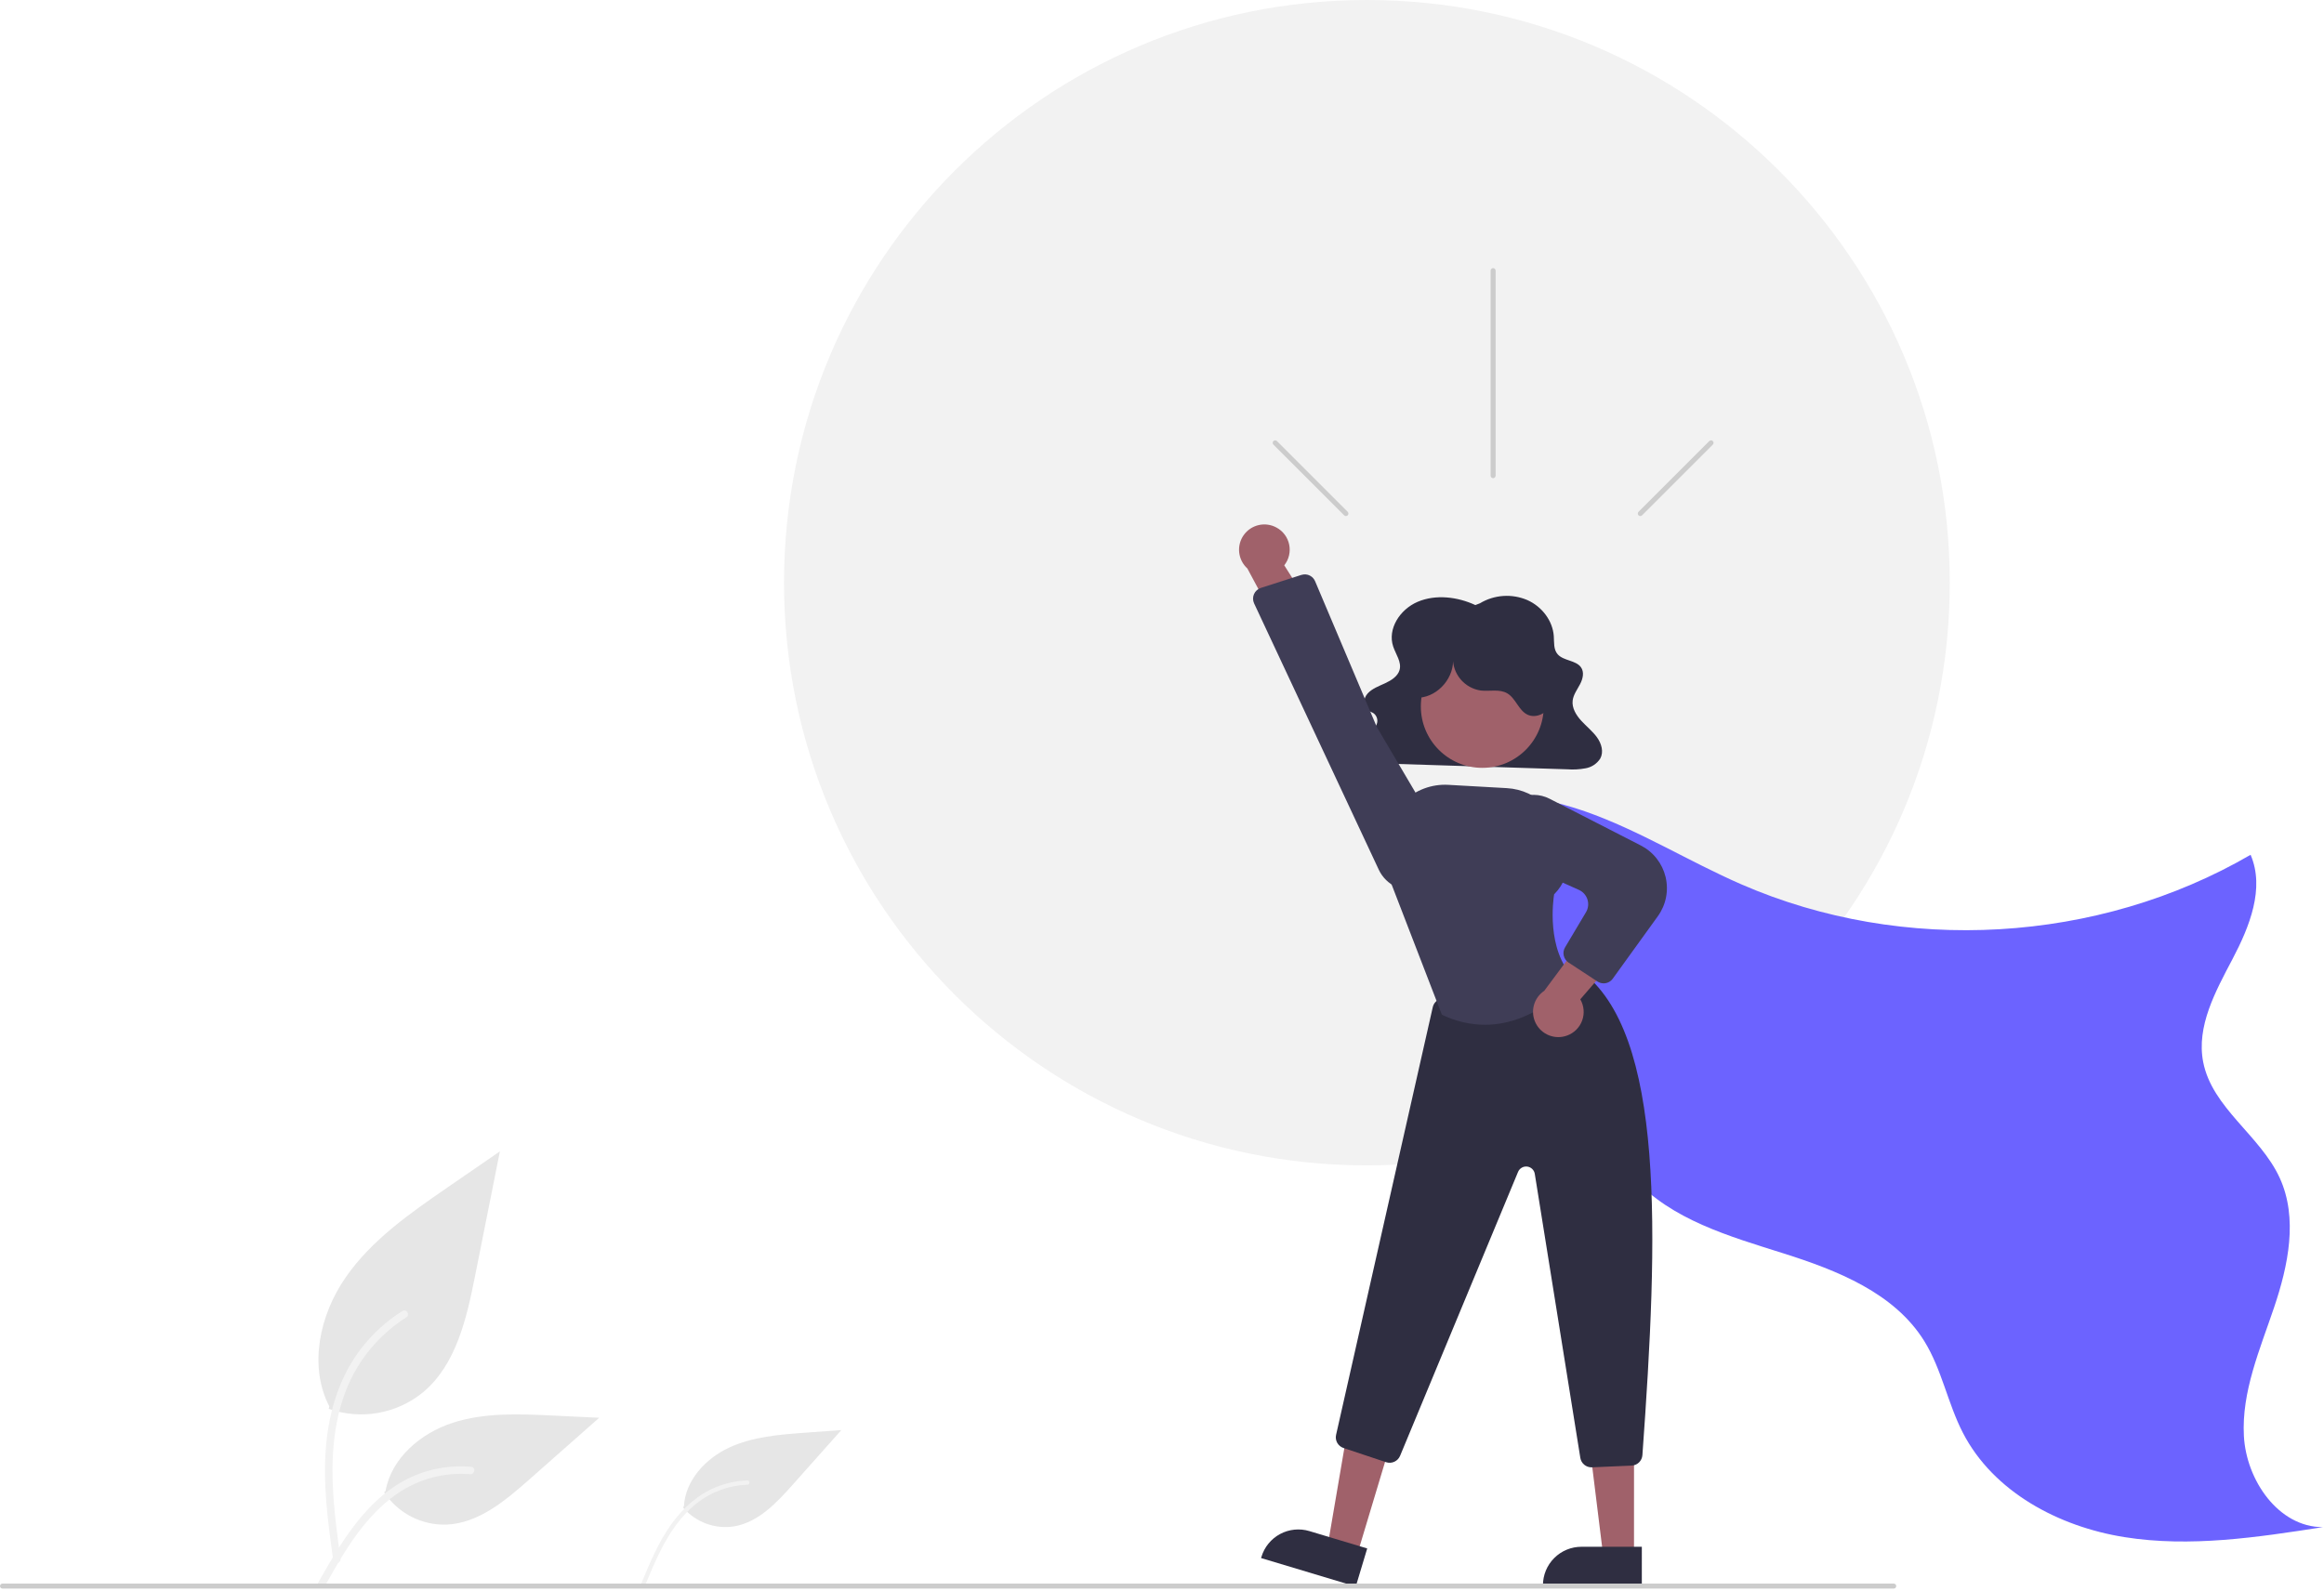 <svg width="929" height="636" viewBox="0 0 929 636" fill="none" xmlns="http://www.w3.org/2000/svg">
<g id="undraw_Powerful_re_frhr 1" clip-path="url(#clip0)">
<path id="Sun" d="M546.409 466C675.091 466 779.409 361.682 779.409 233C779.409 104.318 675.091 0 546.409 0C417.726 0 313.409 104.318 313.409 233C313.409 361.682 417.726 466 546.409 466Z" fill="#F2F2F2"/>
<g id="Plants">
<path id="Vector" d="M131.411 563.346C137.74 565.57 144.535 566.128 151.142 564.964C157.749 563.8 163.945 560.954 169.132 556.701C182.344 545.612 186.487 527.342 189.857 510.426L199.827 460.39L178.955 474.762C163.945 485.097 148.597 495.763 138.205 510.733C127.812 525.703 123.276 546.138 131.626 562.336" fill="#E6E6E6"/>
<path id="Vector_2" d="M133.195 623.924C131.083 608.537 128.911 592.952 130.393 577.399C131.709 563.587 135.922 550.096 144.501 539.035C149.055 533.175 154.596 528.154 160.875 524.198C162.513 523.164 164.02 525.759 162.389 526.788C151.525 533.654 143.121 543.794 138.39 555.744C133.166 569.034 132.327 583.52 133.227 597.638C133.771 606.175 134.925 614.656 136.088 623.127C136.18 623.51 136.123 623.913 135.928 624.256C135.734 624.598 135.417 624.854 135.041 624.972C134.657 625.075 134.248 625.023 133.903 624.827C133.557 624.631 133.303 624.306 133.195 623.924V623.924Z" fill="#F2F2F2"/>
<path id="Vector_3" d="M272.996 602.731C275.467 605.649 278.647 607.882 282.231 609.214C285.815 610.546 289.681 610.933 293.458 610.337C303.151 608.693 310.454 600.905 316.987 593.559L336.312 571.831L321.907 572.881C311.548 573.636 300.927 574.456 291.502 578.821C282.077 583.185 273.956 591.925 273.393 602.296" fill="#E6E6E6"/>
<path id="Vector_4" d="M256.412 633.03C259.808 624.855 263.233 616.566 268.444 609.347C273.073 602.935 279.033 597.517 286.44 594.551C290.368 592.982 294.54 592.111 298.768 591.976C299.871 591.94 299.864 593.65 298.765 593.686C291.444 593.93 284.39 596.493 278.619 601.005C272.219 606.033 267.631 612.914 264.004 620.115C261.811 624.469 259.934 628.972 258.064 633.472C257.998 633.687 257.854 633.868 257.66 633.981C257.465 634.093 257.235 634.128 257.017 634.077C256.798 634.017 256.612 633.874 256.499 633.678C256.386 633.482 256.354 633.249 256.411 633.03H256.412Z" fill="#F2F2F2"/>
<path id="Vector_5" d="M153.543 596.696C156.257 600.821 159.988 604.178 164.376 606.443C168.765 608.708 173.662 609.804 178.597 609.627C191.28 609.025 201.854 600.173 211.372 591.769L239.526 566.912L220.893 566.02C207.493 565.379 193.748 564.781 180.985 568.913C168.223 573.045 156.452 582.99 154.119 596.2" fill="#E6E6E6"/>
<path id="Vector_6" d="M127.225 632.77C137.393 614.778 149.187 594.783 170.26 588.393C176.12 586.622 182.263 585.987 188.361 586.524C190.283 586.689 189.803 589.652 187.885 589.486C177.664 588.638 167.462 591.337 158.998 597.129C150.853 602.673 144.512 610.38 139.144 618.554C135.856 623.56 132.911 628.779 129.966 633.991C129.024 635.657 126.273 634.455 127.225 632.77V632.77Z" fill="#F2F2F2"/>
</g>
<g id="Lady">
<path id="Vector_7" d="M566.333 325.681C586.55 314.57 611.712 316.8 633.494 324.397C655.277 331.994 675.016 344.44 696.17 353.646C760.81 381.776 838.718 377.24 899.656 341.798C905.42 355.204 899.237 370.538 892.445 383.454C885.654 396.369 877.913 410.368 880.709 424.69C884.287 443.017 903.502 454.005 911.288 470.978C918.679 487.089 914.712 506.01 909.042 522.805C903.372 539.6 896.014 556.52 896.977 574.22C897.941 591.92 910.8 610.636 928.526 610.65C902.257 614.732 875.47 618.816 849.217 614.633C822.964 610.45 796.848 596.565 784.659 572.94C778.566 561.132 776.217 547.554 769.22 536.258C757.302 517.017 734.429 507.969 712.848 501.15C691.267 494.331 668.172 487.762 652.977 470.988C638.499 455.006 633.913 432.742 626.243 412.587C613.324 378.849 590.886 349.587 561.654 328.357" fill="#6C63FF"/>
<path id="Vector_8" d="M589.758 241.944C582.661 238.643 573.947 237.561 566.726 240.628C559.505 243.696 554.581 251.56 556.916 258.519C557.975 261.675 560.386 264.778 559.447 267.964C558.724 270.417 556.202 272.037 553.724 273.188C551.247 274.339 548.537 275.308 546.746 277.25C544.955 279.192 544.581 282.535 546.819 284.041C547.556 284.537 548.478 284.772 549.193 285.295C549.802 285.79 550.242 286.463 550.45 287.22C550.659 287.977 550.626 288.78 550.357 289.518C549.761 291.001 548.776 292.297 547.506 293.268C544.966 295.459 541.608 297.967 542.397 301.077C542.69 301.908 543.178 302.657 543.822 303.258C544.466 303.86 545.245 304.298 546.094 304.535C547.857 305.043 549.686 305.285 551.521 305.251L626.487 307.613C628.962 307.799 631.45 307.66 633.889 307.199C635.074 306.983 636.202 306.525 637.202 305.853C638.202 305.181 639.053 304.31 639.702 303.294C641.137 300.637 640.195 297.364 638.422 294.882C636.649 292.401 634.14 290.444 632.067 288.165C629.993 285.887 628.297 283.043 628.662 280.098C628.955 277.74 630.51 275.703 631.626 273.561C632.742 271.419 633.39 268.743 631.945 266.772C629.908 263.996 625.018 264.247 622.702 261.659C620.954 259.707 621.291 256.896 621.118 254.378C620.7 248.321 616.506 242.602 610.537 239.945C607.502 238.643 604.201 238.08 600.905 238.304C597.61 238.529 594.415 239.534 591.584 241.236L589.758 241.944Z" fill="#2F2E41"/>
<path id="Vector_9" d="M542.385 622.099L530.644 618.571L538.663 571.604L555.992 576.811L542.385 622.099Z" fill="#A0616A"/>
<path id="Vector_10" d="M541.96 634.38L504.102 623.005L504.246 622.526C504.827 620.591 505.784 618.789 507.061 617.224C508.339 615.659 509.912 614.36 511.692 613.403C513.471 612.446 515.422 611.848 517.432 611.645C519.442 611.442 521.473 611.636 523.408 612.218L523.409 612.218L546.532 619.165L541.96 634.38Z" fill="#2F2E41"/>
<path id="Vector_11" d="M653.182 622.496L640.922 622.495L635.09 575.207L653.184 575.208L653.182 622.496Z" fill="#A0616A"/>
<path id="Vector_12" d="M656.308 634.38L616.778 634.378V633.878C616.778 631.858 617.176 629.857 617.949 627.99C618.722 626.124 619.856 624.427 621.284 622.999C622.713 621.57 624.409 620.436 626.276 619.663C628.143 618.89 630.144 618.492 632.164 618.492H632.165L656.309 618.493L656.308 634.38Z" fill="#2F2E41"/>
<path id="Vector_13" d="M636.163 586.73C635.094 586.729 634.059 586.348 633.245 585.653C632.431 584.959 631.891 583.998 631.722 582.942L613.519 469.387C613.398 468.635 613.035 467.943 612.486 467.415C611.936 466.888 611.229 466.554 610.473 466.465C609.716 466.376 608.951 466.536 608.294 466.921C607.637 467.306 607.123 467.895 606.83 468.598L559.669 582.134C559.23 583.182 558.412 584.026 557.378 584.498C556.344 584.969 555.17 585.034 554.09 584.678L537.056 578.999C535.995 578.649 535.104 577.916 534.555 576.943C534.006 575.97 533.84 574.827 534.09 573.739L572.739 402.717C572.928 401.893 573.344 401.139 573.94 400.539C574.536 399.94 575.288 399.519 576.111 399.325L627.943 387.293C628.58 387.149 629.241 387.142 629.881 387.275C630.52 387.408 631.124 387.677 631.651 388.063C665.781 412.862 662.898 493.884 656.537 581.861C656.457 582.962 655.976 583.996 655.184 584.765C654.393 585.535 653.346 585.986 652.242 586.035L636.361 586.726C636.295 586.728 636.229 586.73 636.163 586.73Z" fill="#2F2E41"/>
<path id="Vector_14" d="M592.532 307.032C606.096 307.032 617.093 296.035 617.093 282.471C617.093 268.906 606.096 257.91 592.532 257.91C578.967 257.91 567.971 268.906 567.971 282.471C567.971 296.035 578.967 307.032 592.532 307.032Z" fill="#A0616A"/>
<path id="Vector_15" d="M593.592 409.768C587.696 409.73 581.882 408.386 576.568 405.833L576.386 405.748L576.313 405.56L554.283 348.484L553.865 338.567C553.724 335.25 554.28 331.941 555.496 328.853C556.712 325.764 558.561 322.964 560.925 320.634C563.288 318.303 566.114 316.493 569.219 315.321C572.324 314.149 575.641 313.639 578.955 313.826L602.343 315.144C608.384 315.487 614.067 318.12 618.236 322.507C622.404 326.893 624.744 332.703 624.779 338.754C625.387 339.921 629.701 349.046 621.246 357.619C620.93 359.572 617.973 379.866 629.133 391.027L629.447 391.34L629.173 391.689C628.995 391.915 614.662 409.765 593.592 409.768Z" fill="#3F3D56"/>
<path id="Vector_16" d="M626.434 414.074C627.816 413.572 629.071 412.774 630.111 411.736C631.152 410.697 631.952 409.443 632.455 408.061C632.958 406.68 633.152 405.205 633.023 403.741C632.895 402.276 632.447 400.858 631.711 399.585L655.07 372.542L636.655 370.145L617.296 396.193C615.241 397.572 613.762 399.656 613.14 402.052C612.518 404.447 612.797 406.988 613.923 409.192C615.05 411.396 616.945 413.11 619.251 414.01C621.557 414.91 624.112 414.932 626.434 414.074V414.074Z" fill="#A0616A"/>
<path id="Vector_17" d="M641.038 393.2C640.161 393.2 639.302 392.943 638.57 392.46L627.017 384.883C626.045 384.249 625.357 383.263 625.096 382.132C624.836 381.002 625.022 379.814 625.618 378.819L633.981 364.767C634.434 364.007 634.72 363.159 634.822 362.281C634.924 361.402 634.839 360.511 634.572 359.668C634.305 358.824 633.863 358.047 633.275 357.386C632.686 356.726 631.965 356.197 631.157 355.835L607.13 345.063C604.175 343.721 601.763 341.416 600.289 338.525C598.815 335.633 598.367 332.327 599.018 329.148V329.148C599.467 327.004 600.405 324.992 601.758 323.27C603.111 321.547 604.844 320.16 606.821 319.216C608.798 318.273 610.966 317.798 613.156 317.828C615.347 317.859 617.5 318.395 619.45 319.394L655.902 338.073C658.361 339.333 660.519 341.109 662.228 343.281C663.936 345.453 665.155 347.968 665.802 350.654C666.448 353.341 666.506 356.135 665.972 358.846C665.438 361.557 664.324 364.121 662.707 366.362L644.687 391.331C644.271 391.91 643.723 392.382 643.088 392.707C642.454 393.032 641.751 393.201 641.038 393.2Z" fill="#3F3D56"/>
<path id="Vector_18" d="M567.405 278.979C575.161 278.356 581.601 270.607 580.795 262.868C580.704 266.058 581.789 269.17 583.843 271.612C585.897 274.055 588.777 275.657 591.936 276.114C595.494 276.506 599.394 275.429 602.491 277.224C605.921 279.212 607.019 284.04 610.592 285.757C614.045 287.416 618.43 285.153 620.135 281.724C621.841 278.294 621.423 274.173 620.292 270.514C618.68 265.294 615.745 260.581 611.771 256.832C607.798 253.083 602.922 250.427 597.618 249.121C592.314 247.814 586.762 247.903 581.502 249.378C576.242 250.853 571.454 253.665 567.603 257.538C564.341 260.819 561.752 265 561.332 269.607C560.912 274.213 563.049 279.212 567.186 281.282L567.405 278.979Z" fill="#2F2E41"/>
<path id="Vector_19" d="M510.264 210.944C511.558 211.642 512.684 212.615 513.561 213.794C514.438 214.974 515.047 216.331 515.343 217.771C515.639 219.211 515.615 220.699 515.274 222.129C514.933 223.559 514.283 224.896 513.369 226.048L532.528 256.213L513.961 255.894L498.614 227.298C496.781 225.635 495.622 223.356 495.357 220.896C495.092 218.435 495.739 215.962 497.175 213.946C498.611 211.931 500.737 210.511 503.149 209.958C505.562 209.405 508.093 209.756 510.264 210.944V210.944Z" fill="#A0616A"/>
<path id="Vector_20" d="M525.707 232.424L550.38 290.726L576.249 334.59C577.341 336.442 577.998 338.517 578.17 340.66C578.342 342.803 578.026 344.957 577.243 346.959C576.461 348.961 575.235 350.76 573.656 352.219C572.077 353.678 570.187 354.758 568.129 355.38C564.865 356.349 561.362 356.118 558.254 354.73C555.145 353.342 552.635 350.888 551.178 347.811L501.321 241.279C501.05 240.7 500.905 240.07 500.897 239.431C500.889 238.792 501.016 238.159 501.272 237.573C501.527 236.987 501.904 236.462 502.378 236.034C502.852 235.605 503.412 235.282 504.02 235.087L520.186 229.894C520.493 229.795 520.808 229.729 521.129 229.697C522.083 229.6 523.044 229.813 523.868 230.304C524.692 230.795 525.337 231.539 525.707 232.424Z" fill="#3F3D56"/>
</g>
<path id="Floor" d="M757 635.213H1C0.735 635.213 0.48 635.107 0.293 634.92C0.105 634.732 0 634.478 0 634.213C0 633.947 0.105 633.693 0.293 633.505C0.48 633.318 0.735 633.213 1 633.213H757C757.265 633.213 757.52 633.318 757.707 633.505C757.895 633.693 758 633.947 758 634.213C758 634.478 757.895 634.732 757.707 634.92C757.52 635.107 757.265 635.213 757 635.213Z" fill="#CCCCCC"/>
<g id="Effects">
<path id="Vector_21" d="M597.858 108.213V190.213C597.858 190.478 597.753 190.732 597.565 190.92C597.378 191.107 597.123 191.213 596.858 191.213C596.593 191.213 596.339 191.107 596.151 190.92C595.964 190.732 595.858 190.478 595.858 190.213V108.213C595.858 107.947 595.964 107.693 596.151 107.505C596.339 107.318 596.593 107.213 596.858 107.213C597.123 107.213 597.378 107.318 597.565 107.505C597.753 107.693 597.858 107.947 597.858 108.213V108.213Z" fill="#CCCCCC"/>
<path id="Vector_22" d="M684.684 177.778L656.4 206.062C656.212 206.249 655.958 206.353 655.693 206.353C655.428 206.353 655.174 206.248 654.987 206.06C654.8 205.873 654.694 205.619 654.694 205.354C654.694 205.089 654.799 204.835 654.985 204.648L683.27 176.363C683.362 176.27 683.473 176.196 683.594 176.146C683.716 176.095 683.846 176.069 683.977 176.069C684.109 176.069 684.239 176.095 684.361 176.145C684.482 176.195 684.592 176.269 684.685 176.362C684.778 176.455 684.852 176.565 684.902 176.687C684.953 176.808 684.979 176.938 684.978 177.07C684.978 177.202 684.952 177.332 684.902 177.453C684.851 177.575 684.777 177.685 684.684 177.778V177.778Z" fill="#CCCCCC"/>
<path id="Vector_23" d="M509.033 177.778L537.317 206.062C537.504 206.249 537.759 206.355 538.024 206.355C538.289 206.355 538.544 206.249 538.731 206.062C538.919 205.874 539.024 205.62 539.024 205.355C539.024 205.09 538.919 204.835 538.731 204.648L510.447 176.363C510.354 176.27 510.244 176.196 510.122 176.146C510.001 176.095 509.871 176.069 509.739 176.069C509.608 176.069 509.478 176.095 509.356 176.145C509.234 176.195 509.124 176.269 509.031 176.362C508.938 176.455 508.864 176.565 508.814 176.687C508.764 176.808 508.738 176.938 508.738 177.07C508.738 177.202 508.764 177.332 508.815 177.453C508.865 177.575 508.939 177.685 509.033 177.778V177.778Z" fill="#CCCCCC"/>
</g>
</g>
<defs>
<clipPath id="clip0">
<rect width="928.526" height="635.213" fill="white"/>
</clipPath>
</defs>
</svg>
